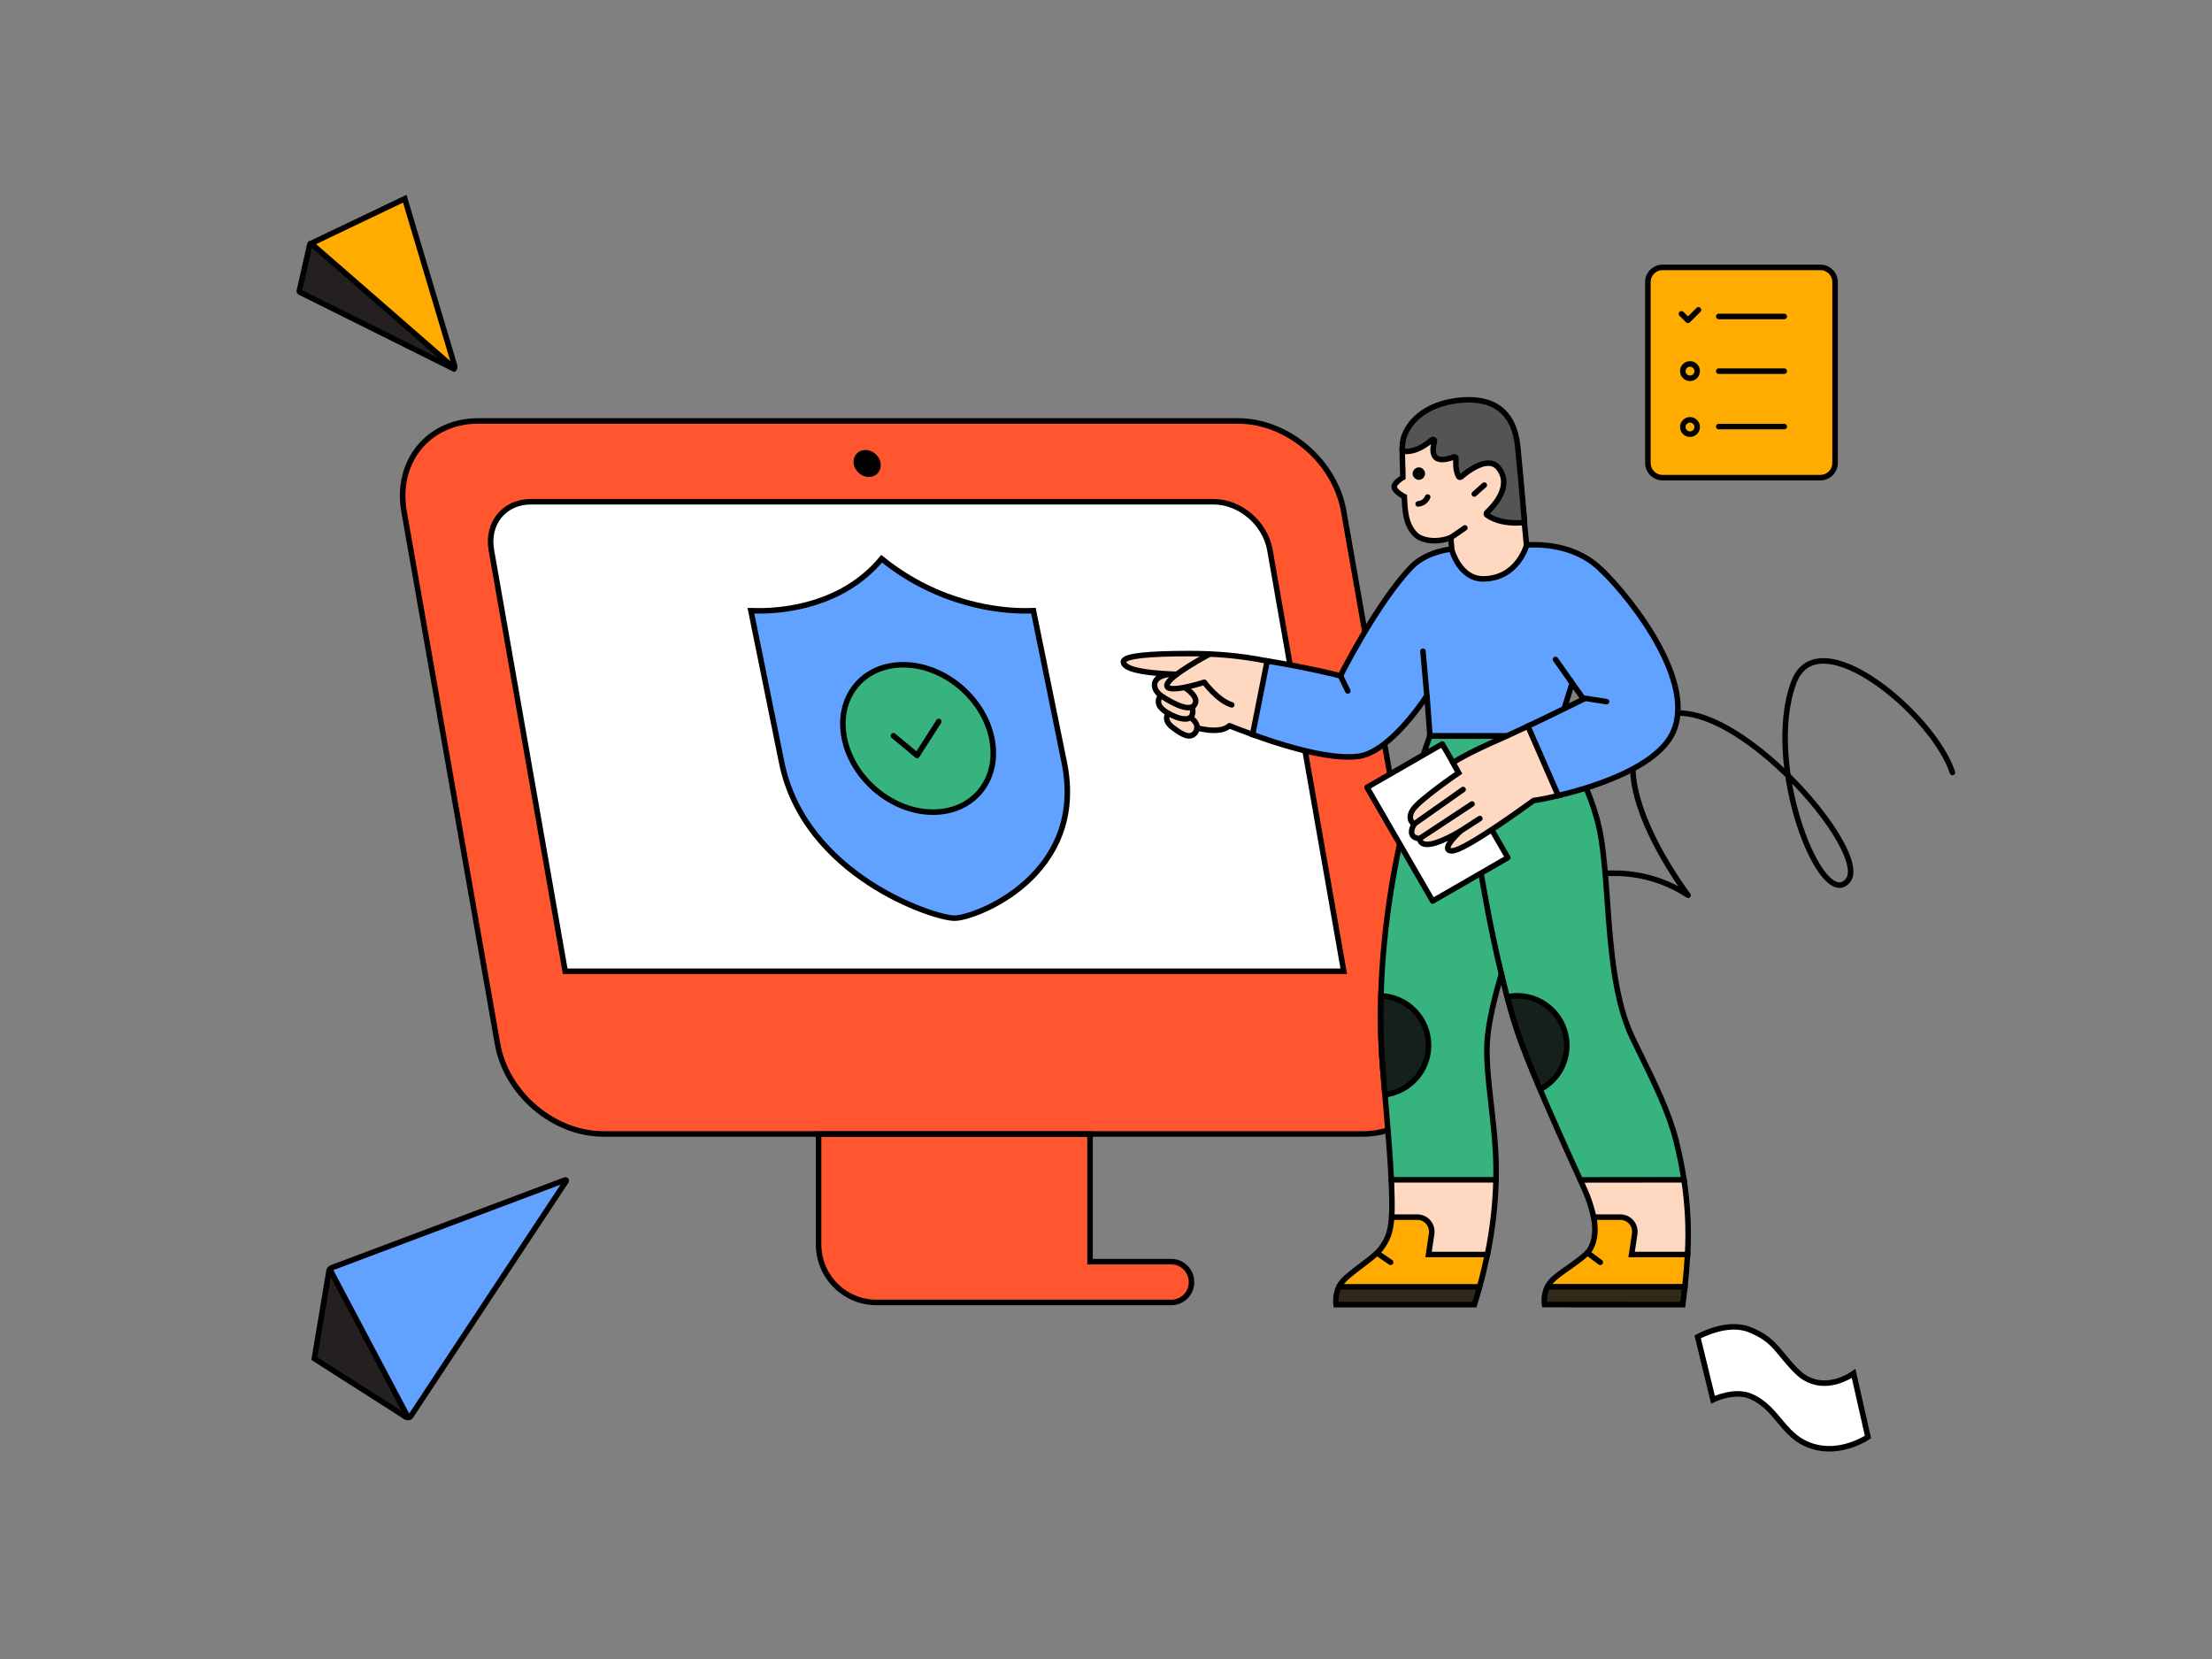 <svg xmlns="http://www.w3.org/2000/svg" height="1200" width="1600" version="1.1"
     xmlns:xlink="http://www.w3.org/1999/xlink" xmlns:svgjs="http://svgjs.com/svgjs">
  <rect width="100%" height="100%" fill="#808080" stroke="none"/>
  <g>
    <path
      d="M1039.32 691.31C1080.57 654.96 1157.02 605.88 1221.03 647.55 1221.03 647.55 1158.06 565.26 1190.12 526.83 1232 476.49 1355.23 613.29 1336.74 636.79 1317.74 660.81 1275.23 553.35 1297.48 493.62 1315.02 446.62 1398.78 517.11 1412.25 558.78"
      stroke="#000000" stroke-width="4" stroke-linecap="round" stroke-linejoin="round" opacity="1" fill="none"></path>
  </g>
  <g>
    <path
      d="M747.06 729.55H633.98C610.83 729.55 592.1 748.37 592.1 771.66V899.97C592.1 923.26 610.83 942.09 633.98 942.09H847.32C855.45 942.09 861.86 935.4 861.86 927.47 861.86 919.3 855.45 912.61 847.32 912.61 847.32 912.61 847.32 912.61 847.08 912.61H788.45V771.66C788.69 748.37 769.97 729.55 747.06 729.55Z"
      fill="#ff5630" opacity="1" stroke-width="4" stroke="#000000"></path>
    <path
      d="M747.06 727.32H633.98C610.83 727.32 592.1 746.14 592.1 769.43V879.91L788.45 831.85V769.43C788.69 746.14 769.97 727.32 747.06 727.32Z"
      fill="#ff563000" opacity="0" stroke-width="4" stroke="#ffffff00"></path>
    <path
      d="M346 304.47L895.36 304.47C931.33 304.47 965.82 333.7 971.98 370.11L1039.48 754.56C1045.89 790.73 1021.74 820.21 985.78 820.21H436.41C400.44 820.21 365.95 790.98 359.79 754.56L292.29 370.11C285.89 333.7 310.03 304.47 346 304.47Z"
      fill="#ff5630" opacity="1" stroke-width="4" stroke="#000000"></path>
    <path
      d="M383.93 362.93L877.87 362.93C897.09 362.93 915.07 378.53 918.52 397.61L971.98 702.54 408.82 702.54 355.36 397.61C352.15 378.53 364.72 362.93 383.93 362.93Z"
      fill="#ffffff" opacity="1" stroke-width="4" stroke="#000000"></path>
    <path d="M590.33 820.38H790.2" stroke="#000000" stroke-width="4" stroke-linecap="round" stroke-linejoin="round"
          opacity="1" fill="none"></path>
    <path
      d="M622.4 340.53C618.98 337.39 618.39 332.48 621.05 329.56 623.71 326.64 628.64 326.81 632.06 329.96 635.46 333.08 636.08 338.01 633.42 340.93 630.73 343.85 625.8 343.68 622.4 340.53Z"
      fill="#000000" opacity="1" stroke-width="4" stroke="#000000"></path>
  </g>
  <g>
    <path
      d="M711.12 680.04C695.95 680.04 602.63 649.02 586.11 567.5L563.82 457.59C563.84 457.58 563.86 457.58 563.88 457.58 564.26 457.58 566.47 457.75 570 457.75 587.2 457.75 630.24 454.07 658.39 420.06 700.38 454.07 744.91 457.75 762.1 457.75 765.95 457.75 768.15 457.55 768.17 457.55L790.5 567.5C807.02 649.02 726.28 680.04 711.12 680.04Z"
      fill="#61a1ff00" opacity="0" stroke-width="4" stroke="#ffffff00"></path>
    <path
      d="M690.43 664.14C675.27 664.14 581.95 633.11 565.42 551.6L543.14 441.68C543.16 441.68 543.18 441.67 543.2 441.68 543.58 441.68 545.79 441.84 549.32 441.84 566.52 441.84 609.55 438.17 637.71 404.15 679.7 438.17 724.23 441.84 741.42 441.84 745.27 441.84 747.46 441.64 747.49 441.64L769.82 551.6C786.34 633.11 705.59 664.14 690.43 664.14Z"
      fill="#61a1ff" opacity="1" stroke-width="4" stroke="#000000"></path>
    <path
      d="M674.89 587.45C704.34 587.45 723.37 563.59 717.4 534.14 711.43 504.7 682.72 480.83 653.28 480.83 623.83 480.83 604.8 504.7 610.77 534.14 616.74 563.59 645.44 587.45 674.89 587.45Z"
      fill="#36b37e" opacity="1" stroke-width="4" stroke="#000000"></path>
    <path d="M646.23 532.2L663.34 546.43 679.05 521.86" stroke="#000000" stroke-width="4" stroke-linecap="round"
          stroke-linejoin="round" opacity="1" fill="none"></path>
  </g>
  <g>
    <path
      d="M1075.89 907.41C1079.6 889.51 1081.7 871.36 1082.1 853.37L1079.52 849.58 1006.45 852.97 1006.37 853.37C1006.53 855.87 1006.53 858.29 1006.61 860.63 1006.93 869.02 1006.93 875.31 1006.61 880.39L1028.63 921.93 1075.89 907.41Z"
      fill="#ffd8c2" opacity="1" stroke-width="4" stroke="#000000"></path>
    <path
      d="M1220.67 907.41C1221.72 889.91 1220.83 871.68 1218.09 853.37L1217.12 851.76 1143 848.69V853.29C1144.21 856.03 1145.42 858.61 1146.3 860.71 1149.21 867 1151.39 874.18 1152.92 880.96L1173.16 921.2 1220.67 907.41Z"
      fill="#ffd8c2" opacity="1" stroke-width="4" stroke="#000000"></path>
    <path
      d="M1036.52 525.14H1061.04 1100.25 1125.25C1125.5 531.96 1151.95 565.91 1158.32 607.37 1160.34 620.52 1161.47 635.68 1162.6 651.65 1165.02 685.61 1167.84 724 1180.91 750.94 1182.44 754.16 1183.97 757.23 1185.42 760.21 1197.68 785.22 1207.28 804.98 1212.36 825.14 1214.78 834.66 1216.64 843.93 1218.09 853.37L1143.08 853.45C1143.08 853.45 1138.32 843.05 1135.66 837.16 1124.93 813.37 1111.62 783.76 1101.06 755.86 1095.49 741.18 1090.41 723.03 1085.97 704.56 1081.46 720.21 1077.59 735.53 1076.05 749.32 1074.52 763.2 1076.54 781.02 1078.71 799.9 1079.84 810.46 1081.13 821.35 1081.7 831.59 1082.18 839.5 1082.26 846.6 1082.1 853.37H1006.37C1005.56 836.19 1003.87 816.27 1001.53 788.6 1001.12 783.85 1000.72 778.84 1000.24 773.52 990.72 660.12 1026.85 552.12 1033.7 533.97Z"
      fill="#36b37e" opacity="1" stroke-width="4" stroke="#000000"></path>
    <path
      d="M1076.05 749.32C1078.39 728.11 1078.47 728.6 1085.97 704.56L1073.15 638.91C1073.15 638.91 1073.23 638.99 1073.15 638.91 1073.15 638.91 1062.58 587.37 1059.03 615.44 1053.55 660.12 1075.81 748.44 1076.05 749.32Z"
      fill="#36b37e00" opacity="0" stroke-width="4" stroke="#ffffff00"></path>
    <path
      d="M1001.77 791.83C1019.76 789.57 1033.31 774.25 1033.31 756.18 1033.31 736.82 1018.14 721.1 998.87 720.29 998.38 738.52 998.78 756.42 1000.24 773.52 1000.56 777.47 1000.88 781.18 1001.2 784.81 1001.28 787.15 1001.69 791.83 1001.77 791.83Z"
      fill="#15201b" opacity="1" stroke-width="4" stroke="#000000"></path>
    <path
      d="M1114.04 787.96C1125.98 781.83 1133.32 769.65 1133.32 756.18 1133.32 736.34 1117.19 720.29 1097.43 720.29 1095.01 720.29 1092.59 720.53 1090.17 721.01 1093.64 734.24 1097.35 745.94 1101.06 755.78 1104.69 765.46 1108.96 775.94 1114.04 787.96Z"
      fill="#15201b" opacity="1" stroke-width="4" stroke="#000000"></path>
    <path d="M1086.54 706.82C1078.63 674.56 1071.86 637.21 1066.94 604.71" stroke="#000000" stroke-width="4"
          stroke-linecap="round" stroke-linejoin="round" opacity="1" fill="none"></path>
    <path
      d="M860.14 532.28C861.02 532.28 861.83 532.04 862.56 531.71 864.49 530.67 865.78 528.57 865.78 526.47 865.78 526.47 871.83 528.25 878.04 528.25 883.12 528.25 886.91 527.12 889.25 524.94 889.25 524.94 889.33 524.86 889.33 524.94 890.06 525.26 898.42 528.59 907.61 531.87L917.81 478.4C895.79 473.7 875.54 472.75 860.54 472.75 830.94 472.75 815.29 474.37 812.95 477.76 812.55 478.24 812.47 478.88 812.71 479.53 814.89 486.14 840.13 487.35 850.83 487.73 840.29 487.35 835.37 490.58 835.13 495.18 834.97 497.92 836.5 500.58 839.57 503.16 839.57 503.16 837.71 505.18 837.96 507.92 838.12 510.1 839.49 512.11 842.07 514.05L844.89 515.99C844.81 515.99 841.34 520.66 847.72 525.83 853.44 530.26 857.23 532.28 860.14 532.28Z"
      fill="#ffd8c2" stroke-linecap="round" stroke-linejoin="round" opacity="1" stroke-width="4"
      stroke="#000000"></path>
    <path
      d="M975.23 547.52C978.22 547.52 980.96 547.36 983.46 546.96 990.88 545.75 999.43 540.59 1008.87 531.55 1016.53 524.21 1024.68 514.29 1031.85 503.57 1031.93 503.4 1032.1 503.48 1032.18 503.65L1034.35 532.44H1125.25L1161.63 415.57 1158.32 412.18C1142.51 396.37 1121.14 394.03 1109.77 394.03 1104.93 394.03 1101.86 394.44 1101.86 394.44L1052.66 396.86C1052.5 396.86 1033.14 397.82 1021.21 409.76 996.53 435.25 969.83 488.24 969.59 488.81 969.34 488.72 945.15 482.68 916.6 478.08L906.03 531.31C922.64 537.44 953.54 547.52 975.23 547.52Z"
      fill="#61a1ff" opacity="1" stroke-width="4" stroke="#000000"></path>
    <path d="M1034.06 532.3H1126.95" stroke="#000000" stroke-width="4" stroke-linecap="round" stroke-linejoin="round"
          opacity="1" fill="none"></path>
    <path d="M1017.09 522.68C1022.34 516.63 1027.34 510.02 1031.93 503.08L1029.27 471.06 1017.09 522.68Z"
          fill="#61a1ff00" opacity="0" stroke-width="4" stroke="#ffffff00"></path>
    <path d="M1094.6 532.36H1125.25L1137.28 493.72 1134.97 490.6 1125.29 477.12 1094.6 532.36Z" fill="#61a1ff00"
          opacity="0" stroke-width="4" stroke="#ffffff00"></path>
    <path d="M969.59 488.81L974.91 499.77" stroke="#000000" stroke-width="4" stroke-linecap="round"
          stroke-linejoin="round" opacity="1" fill="none"></path>
    <path
      d="M874.9 473.16C874.9 473.16 844.97 488.97 844.09 495.5 843.2 502.52 871.11 493.48 871.11 493.48 871.11 493.48 880.54 506.55 890.95 509.86"
      stroke="#000000" stroke-width="4" stroke-linecap="round" stroke-linejoin="round" opacity="1" fill="none"></path>
    <path d="M865.86 526.15C866.1 522.36 861.27 519.05 861.27 519.05" stroke="#000000" stroke-width="4"
          stroke-linecap="round" stroke-linejoin="round" opacity="1" fill="none"></path>
    <path d="M844.97 515.91C852.39 520.26 864.17 523.65 862.64 512.76" stroke="#000000" stroke-width="4"
          stroke-linecap="round" stroke-linejoin="round" opacity="1" fill="none"></path>
    <path d="M839.65 503.08C843.04 505.42 859.17 515.91 863.77 510.18 868.36 504.45 857.56 497.76 857.56 497.76"
          stroke="#000000" stroke-width="4" stroke-linecap="round" stroke-linejoin="round" opacity="1"
          fill="none"></path>
    <path
      d="M1218.73 930.8C1219.62 922.17 1220.27 914.59 1220.67 907.41H1180.18L1182.44 892.41C1182.52 891.92 1182.52 891.36 1182.52 890.88 1182.52 885.07 1177.84 880.39 1172.03 880.39H1152.76C1155.1 892.73 1152.43 899.43 1150.26 903.38 1148 907.41 1141.38 912.01 1135.01 916.53 1130.01 919.99 1124.85 923.62 1122.03 926.77 1120.82 928.14 1119.77 929.91 1119.28 931.2L1168.06 936.31Z"
      fill="#ffab00" opacity="1" stroke-width="4" stroke="#000000"></path>
    <path
      d="M1217.2 943.71C1217.77 939.35 1218.25 935.08 1218.73 930.88V930.72H1119.28C1117.35 934.75 1116.62 939.27 1117.19 943.63L1217.2 943.71Z"
      fill="#322a19" opacity="1" stroke-width="4" stroke="#000000"></path>
    <path
      d="M1070.17 931.04C1072.34 923.22 1074.28 915.07 1075.89 907.41H1033.31L1035.56 892.41C1035.64 891.92 1035.64 891.36 1035.64 890.88 1035.64 885.07 1030.97 880.39 1025.16 880.39H1006.61C1005.8 891.84 1003.46 896.93 998.62 903.38 996.04 906.85 990.56 910.96 984.75 915.4 979.59 919.27 974.26 923.3 971.2 926.77 969.99 928.14 969.34 929.11 968.7 930.32L968.46 931.12 1013.95 939.04Z"
      fill="#ffab00" opacity="1" stroke-width="4" stroke="#000000"></path>
    <path
      d="M1066.46 943.71C1067.83 939.35 1069.12 935 1070.25 930.8H968.54C966.6 934.83 965.88 939.35 966.44 943.71H1066.46Z"
      fill="#322a19" opacity="1" stroke-width="4" stroke="#000000"></path>
    <path d="M1148.27 906.17L1157.52 913.06" stroke="#000000" stroke-width="4" stroke-linecap="round"
          stroke-linejoin="round" opacity="1" fill="none"></path>
    <path d="M996.07 906.36L1005.88 913.06" stroke="#000000" stroke-width="4" stroke-linecap="round"
          stroke-linejoin="round" opacity="1" fill="none"></path>
    <path
      d="M1072.75 418.71C1097.51 418.71 1104.12 394.76 1104.2 394.52 1104.12 393.87 1098.8 336.93 1097.59 325.96 1095.17 303.78 1083.47 303.13 1062.42 303.13 1059.28 303.13 1055.57 296.76 1052.02 297.33 1034.11 299.99 1021.13 301.92 1016.04 315.23 1013.95 320.56 1014.27 328.22 1014.51 336.28 1014.59 339.27 1014.75 342.25 1014.75 345.32 1014.75 345.32 1008.3 349.11 1008.46 352.17 1008.71 355.72 1015.8 359.27 1015.8 359.27 1016.21 369.11 1016.61 379.27 1023.71 386.53 1026.53 389.44 1031.85 391.13 1037.74 391.13 1041.77 391.13 1045.73 390.32 1049.36 388.87L1050.16 397.74C1050.16 397.99 1055.81 418.71 1072.75 418.71Z"
      fill="#ffd8c2" opacity="1" stroke-width="4" stroke="#000000"></path>
    <path
      d="M1060.65 382.1C1056.7 390.4 1052.02 393.95 1050.49 394.92 1050.24 395.08 1049.92 394.92 1049.84 394.6L1049.36 389.11C1049.36 388.95 1049.44 388.79 1049.52 388.71L1060 381.53C1060.41 381.29 1060.89 381.69 1060.65 382.1Z"
      fill="#ffd8c200" opacity="0" stroke-width="4" stroke="#ffffff00"></path>
    <path d="M1049.36 388.87C1052.5 386.86 1056.29 384.11 1059.6 381.85" stroke="#000000" stroke-width="4"
          stroke-linecap="round" stroke-linejoin="round" opacity="1" fill="none"></path>
    <path d="M1066.37 357.34L1073.63 350.88" stroke="#000000" stroke-width="4" stroke-linecap="round"
          stroke-linejoin="round" opacity="1" fill="none"></path>
    <path d="M1025.8 364.51C1028.39 364.19 1031.21 362.98 1032.66 359.51" stroke="#000000" stroke-width="4"
          stroke-linecap="round" stroke-linejoin="round" opacity="1" fill="none"></path>
    <path
      d="M1026.29 345.08C1024.91 345.08 1023.79 343.95 1023.79 342.58 1023.79 341.2 1024.91 340.07 1026.29 340.07 1027.67 340.07 1028.79 341.2 1028.79 342.58 1028.79 343.95 1027.67 345.08 1026.29 345.08Z"
      fill="#231f20" opacity="1" stroke-width="4" stroke="#000000"></path>
    <path
      d="M1096.62 378.23C1098.88 378.23 1100.65 378.06 1101.7 377.98 1102.35 377.9 1102.75 377.42 1102.67 376.77 1101.14 358.22 1098.56 329.99 1097.75 322.49 1095.33 300.39 1083.39 289.18 1062.34 289.18 1059.2 289.18 1055.73 289.42 1052.18 289.99 1034.27 292.65 1020.96 301.76 1015.8 315.07 1014.59 318.14 1014.35 322.01 1014.19 325.23 1014.19 325.8 1014.59 326.28 1015.16 326.36 1015.72 326.44 1016.45 326.52 1017.34 326.52 1020.72 326.52 1027.34 325.4 1035.72 318.14 1036.61 317.41 1037.82 318.22 1037.58 319.27 1036.21 324.27 1036.29 327.9 1037.82 330.07 1038.87 331.61 1040.73 332.41 1043.23 332.41 1046.21 332.41 1049.6 331.28 1051.61 330.48 1052.42 330.15 1053.23 330.8 1053.15 331.61 1052.9 334.59 1052.82 340.48 1055.08 344.67 1055.41 345.32 1056.29 345.4 1056.78 344.99 1059.76 342.41 1068.87 334.99 1076.54 334.99 1079.6 334.99 1082.18 336.2 1084.04 338.62 1094.52 351.93 1079.6 366.93 1075.41 370.8 1074.84 371.29 1074.92 372.18 1075.57 372.58 1082.26 377.26 1090.65 378.23 1096.62 378.23Z"
      fill="#545454" opacity="1" stroke-width="4" stroke="#000000"></path>
    <path
      d="M1051.05 551.72C1045.32 555.35 1040.16 559.46 1040 561.4 1039.84 563.33 1043.31 565.59 1048.39 565.11L1056.78 558.81 1051.05 551.72Z"
      fill="#ffd8c2" opacity="1" stroke-width="4" stroke="#000000"></path>
    <path d="M1090.65 620.36L1043.23 538.17 988.78 569.54 1036.29 651.73 1090.65 620.36Z" fill="#ffffff"
          stroke-linecap="round" stroke-linejoin="round" opacity="1" stroke-width="4" stroke="#000000"></path>
    <path
      d="M1135.53 491.72L1145.42 505.74C1145.18 505.82 1122.35 517.12 1104.85 525.42L1126.95 575.51C1150.01 570.03 1191.07 557.52 1206.72 535.59 1232.36 499.69 1180.83 433.63 1158.32 412.18"
      fill="#61a1ff" stroke-linecap="round" stroke-linejoin="round" opacity="1" stroke-width="4"
      stroke="#000000"></path>
    <path
      d="M1050.24 615.44C1059.84 615.44 1108.64 579.46 1109.12 579.14 1109.2 579.14 1116.54 578.01 1127.11 575.51L1105.17 525.26C1097.75 528.73 1091.38 531.71 1088.15 533.17 1058.63 545.91 1051.13 551.64 1051.05 551.72L1055.08 558.98C1054.84 559.14 1026.77 578.41 1022.01 585.59 1020.32 588.09 1019.76 590.43 1020.24 592.45 1020.8 594.95 1022.82 596.08 1022.82 596.08 1020.96 599.55 1020.56 602.21 1021.61 604.06 1023.06 606.56 1026.77 606.56 1026.85 606.56 1027.18 609.39 1029.03 610.76 1032.34 610.76 1040.81 610.76 1056.37 601.08 1056.7 600.92 1056.37 601.16 1045.89 610.68 1047.26 614.14 1047.58 615.03 1048.55 615.44 1050.24 615.44Z"
      fill="#ffd8c2" opacity="1" stroke-width="4" stroke="#000000"></path>
    <path d="M1032.1 503.16L1029.27 471.06" stroke="#000000" stroke-width="4" stroke-linecap="round"
          stroke-linejoin="round" opacity="1" fill="none"></path>
    <path d="M1136.14 492.6L1125.17 477.03" stroke="#000000" stroke-width="4" stroke-linecap="round"
          stroke-linejoin="round" opacity="1" fill="none"></path>
    <path d="M1145.42 504.94L1162.03 507.52" stroke="#000000" stroke-width="4" stroke-linecap="round"
          stroke-linejoin="round" opacity="1" fill="none"></path>
    <path d="M1022.82 596.08L1058.31 571.07" stroke="#000000" stroke-width="4" stroke-linecap="round"
          stroke-linejoin="round" opacity="1" fill="none"></path>
    <path d="M1026.85 606.56L1064.76 581.56" stroke="#000000" stroke-width="4" stroke-linecap="round"
          stroke-linejoin="round" opacity="1" fill="none"></path>
    <path d="M1056.7 600.92L1070.41 592.05" stroke="#000000" stroke-width="4" stroke-linecap="round"
          stroke-linejoin="round" opacity="1" fill="none"></path>
  </g>
  <g>
    <path
      d="M238.37 920.74L293.39 1024.82C294.26 1025.49 296.38 1025.49 296.86 1024.72L409.52 854.34C409.81 853.86 409.32 853.28 408.84 853.48L239.72 917.08C238.95 917.27 237.31 919.01 238.37 920.74Z"
      fill="#61a1ff" opacity="1" stroke-width="4" stroke="#000000"></path>
    <path
      d="M239.14 919.2L294.45 1023.85C294.84 1024.53 294.07 1025.3 293.39 1024.82L227.38 982.7 237.98 919.39C238.08 918.81 238.85 918.62 239.14 919.2Z"
      fill="#23201f" opacity="1" stroke-width="4" stroke="#000000"></path>
  </g>
  <g>
    <path
      d="M222.77 189.85L328.4 266.6C328.79 266.21 328.98 265.25 328.79 264.48L292.77 143.73 224.69 176.27C223.92 176.56 222.19 189.27 222.77 189.85Z"
      fill="#ffab00" opacity="1" stroke-width="4" stroke="#000000"></path>
    <path
      d="M328.11 266.69L216.89 211.33C216.61 211.13 216.41 210.84 216.51 210.46L224.12 176.76C224.21 176.18 224.89 175.99 225.37 176.37L328.5 266.21C328.69 266.5 328.4 266.89 328.11 266.69Z"
      fill="#23201f" opacity="1" stroke-width="4" stroke="#000000"></path>
  </g>
  <g>
    <path
      d="M1202.61 193.4H1316.73C1322.58 193.4 1327.37 198.19 1327.37 204.05V334.87C1327.37 340.72 1322.58 345.51 1316.73 345.51H1202.61C1196.75 345.51 1191.96 340.72 1191.96 334.87V204.05C1191.96 198.14 1196.75 193.4 1202.61 193.4Z"
      fill="#ffab00" opacity="1" stroke-width="4" stroke="#000000"></path>
    <path d="M1216.26 227.01L1220.94 231.7 1228.53 224.16" stroke="#000000" stroke-width="4" stroke-linecap="round"
          stroke-linejoin="round" opacity="1" fill="none"></path>
    <path
      d="M1225.38 272.7C1227.74 271.07 1228.32 267.83 1226.69 265.48 1225.06 263.11 1221.83 262.53 1219.47 264.16 1217.11 265.79 1216.52 269.03 1218.15 271.39 1219.78 273.75 1223.02 274.34 1225.38 272.7Z"
      stroke="#000000" stroke-width="4" stroke-linecap="round" stroke-linejoin="round" opacity="1" fill="none"></path>
    <path
      d="M1225.38 313.13C1227.73 311.5 1228.32 308.27 1226.69 305.91 1225.06 303.55 1221.82 302.96 1219.46 304.59 1217.11 306.22 1216.52 309.46 1218.15 311.82 1219.78 314.18 1223.02 314.77 1225.38 313.13Z"
      stroke="#000000" stroke-width="4" stroke-linecap="round" stroke-linejoin="round" opacity="1" fill="none"></path>
    <path d="M1243.24 228.9H1290.6" stroke="#000000" stroke-width="4" stroke-linecap="round" stroke-linejoin="round"
          opacity="1" fill="none"></path>
    <path d="M1243.24 268.46H1290.6" stroke="#000000" stroke-width="4" stroke-linecap="round" stroke-linejoin="round"
          opacity="1" fill="none"></path>
    <path d="M1243.24 308.54H1290.6" stroke="#000000" stroke-width="4" stroke-linecap="round" stroke-linejoin="round"
          opacity="1" fill="none"></path>
  </g>
  <g>
    <path
      d="M1340.76 993.43C1332.24 999.31 1314.69 1006.21 1300.38 992.58 1286.24 979.04 1284.62 969.33 1265.45 961.74 1248.84 955.1 1227.97 967.03 1227.97 967.03L1239.04 1012.43C1239.04 1012.43 1254.29 1004.93 1266.22 1009.96 1287.34 1018.9 1289.65 1041.82 1314.86 1047.1 1334.03 1051.11 1351.15 1039.44 1351.15 1039.44L1340.76 993.43Z"
      fill="#ffffff" opacity="1" stroke-width="4" stroke="#000000"></path>
  </g>
</svg>
